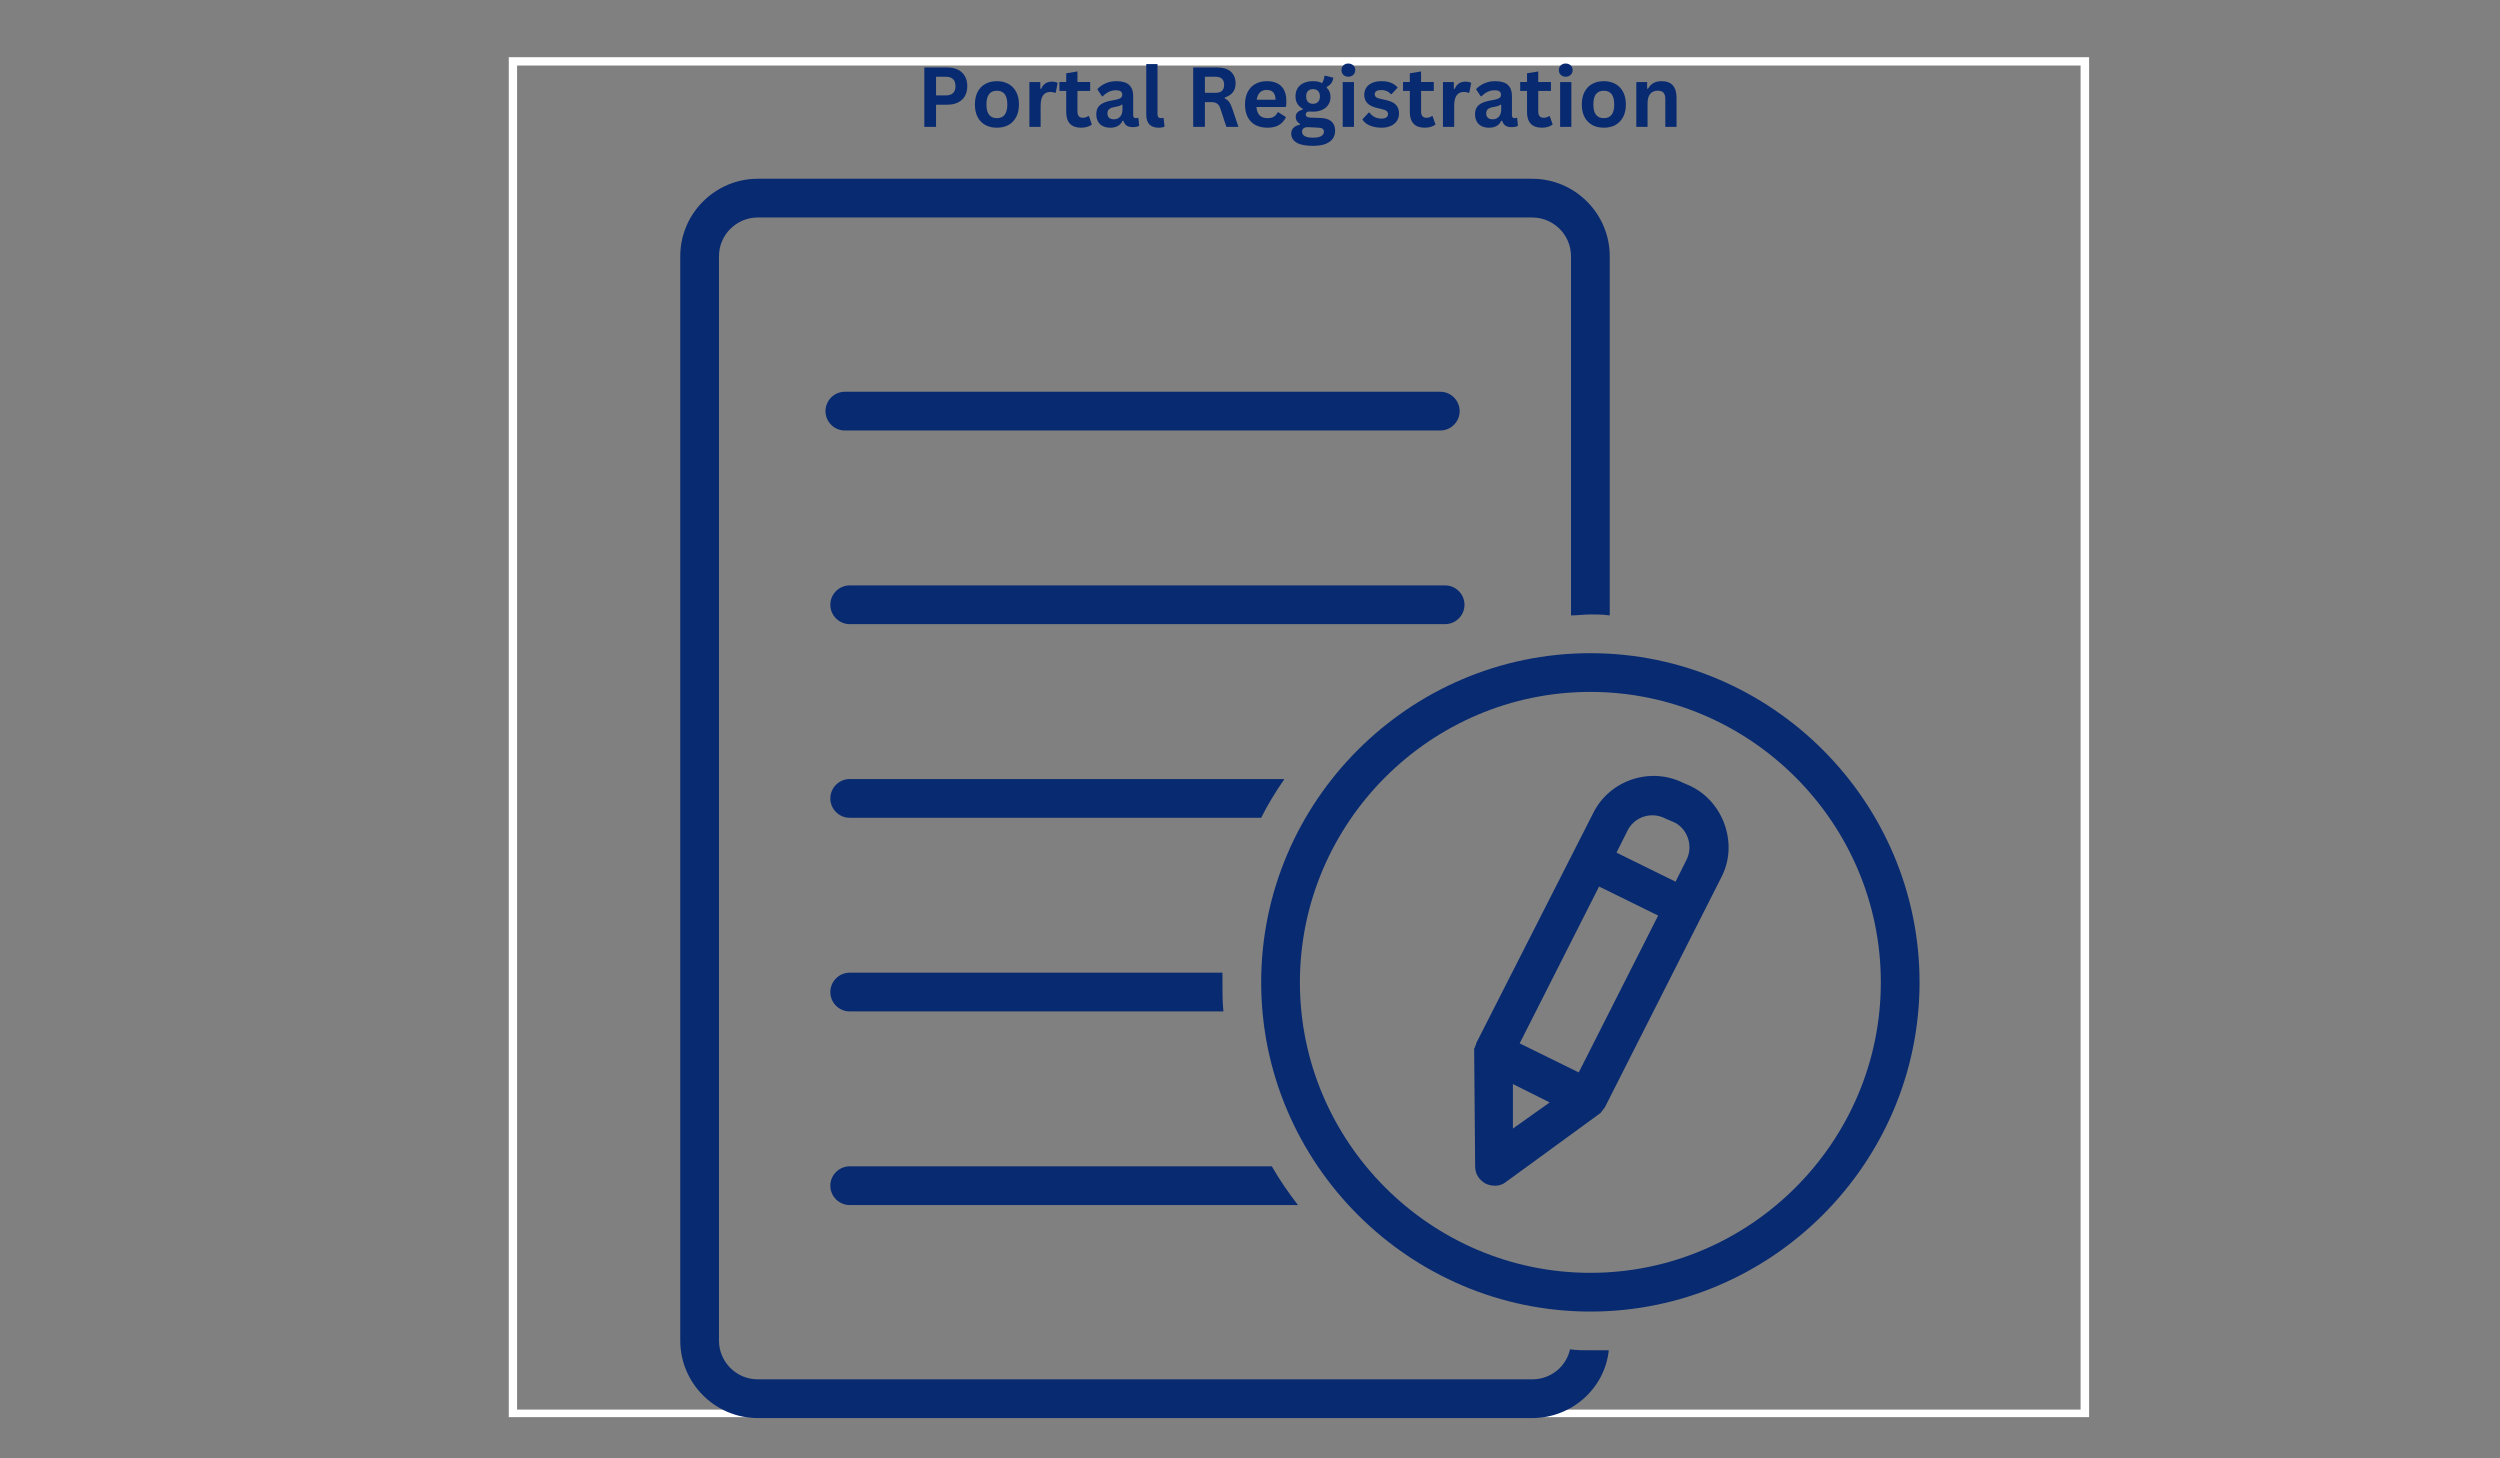 <svg xmlns="http://www.w3.org/2000/svg" xmlns:xlink="http://www.w3.org/1999/xlink" width="1200" zoomAndPan="magnify" viewBox="0 0 900 525" height="700" preserveAspectRatio="xMidYMid meet" version="1.0"><rect x="0" y="0" width="900" height="525" fill="#808080" stroke="none"/><defs><g/><clipPath id="bf6fdc05c6"><path d="M 183.16 20.602 L 752.078 20.602 L 752.078 510.168 L 183.16 510.168 Z M 183.16 20.602 " clip-rule="nonzero"/></clipPath><clipPath id="58222465bf"><path d="M 244.891 64.355 L 580 64.355 L 580 510.504 L 244.891 510.504 Z M 244.891 64.355 " clip-rule="nonzero"/></clipPath><clipPath id="1eeccc9a89"><path d="M 454 235 L 691.039 235 L 691.039 473 L 454 473 Z M 454 235 " clip-rule="nonzero"/></clipPath></defs><g clip-path="url(#bf6fdc05c6)"><path stroke-linecap="butt" transform="matrix(0.748, 0, 0, 0.749, 183.162, 20.602)" fill="none" stroke-linejoin="miter" d="M -0.003 -0.001 L 760.484 -0.001 L 760.484 654.013 L -0.003 654.013 L -0.003 -0.001 " stroke="#ffffff" stroke-width="8" stroke-opacity="1" stroke-miterlimit="4"/></g><path fill="#082a71" d="M 304.145 154.977 L 518.508 154.977 C 522.34 154.977 525.477 151.84 525.477 148.008 C 525.477 144.172 522.34 141.035 518.508 141.035 L 304.145 141.035 C 300.312 141.035 297.176 144.172 297.176 148.008 C 297.176 151.84 300.312 154.977 304.145 154.977 Z M 304.145 154.977 " fill-opacity="1" fill-rule="nonzero"/><path fill="#082a71" d="M 527.219 217.719 C 527.219 213.883 524.082 210.746 520.25 210.746 L 305.887 210.746 C 302.055 210.746 298.918 213.883 298.918 217.719 C 298.918 221.551 302.055 224.688 305.887 224.688 L 520.25 224.688 C 524.082 224.688 527.219 221.551 527.219 217.719 Z M 527.219 217.719 " fill-opacity="1" fill-rule="nonzero"/><path fill="#082a71" d="M 298.918 426.852 C 298.918 430.684 302.055 433.82 305.887 433.82 L 467.27 433.82 C 463.781 429.289 460.645 424.758 457.859 419.879 L 305.887 419.879 C 302.055 419.879 298.918 423.016 298.918 426.852 Z M 298.918 426.852 " fill-opacity="1" fill-rule="nonzero"/><path fill="#082a71" d="M 440.082 350.168 L 305.887 350.168 C 302.055 350.168 298.918 353.305 298.918 357.141 C 298.918 360.973 302.055 364.109 305.887 364.109 L 440.43 364.109 C 440.082 360.625 440.082 357.141 440.082 353.652 C 440.082 352.609 440.082 351.215 440.082 350.168 Z M 440.082 350.168 " fill-opacity="1" fill-rule="nonzero"/><path fill="#082a71" d="M 462.391 280.457 L 305.887 280.457 C 302.055 280.457 298.918 283.594 298.918 287.43 C 298.918 291.262 302.055 294.398 305.887 294.398 L 454.023 294.398 C 456.465 289.52 459.25 284.988 462.391 280.457 Z M 462.391 280.457 " fill-opacity="1" fill-rule="nonzero"/><g clip-path="url(#58222465bf)"><path fill="#082a71" d="M 272.773 510.504 L 551.617 510.504 C 565.91 510.504 577.762 499.699 579.156 486.105 C 577.062 486.105 574.625 486.105 572.531 486.105 C 570.094 486.105 567.652 486.105 565.211 485.758 C 563.82 492.031 558.242 496.562 551.617 496.562 L 272.773 496.562 C 265.105 496.562 258.832 490.289 258.832 482.621 L 258.832 92.238 C 258.832 84.57 265.105 78.297 272.773 78.297 L 551.617 78.297 C 559.289 78.297 565.562 84.57 565.562 92.238 L 565.562 221.551 C 568 221.551 570.094 221.203 572.531 221.203 C 574.973 221.203 577.062 221.203 579.504 221.551 L 579.504 92.238 C 579.504 76.902 566.957 64.355 551.617 64.355 L 272.773 64.355 C 257.438 64.355 244.891 76.902 244.891 92.238 L 244.891 482.621 C 244.891 497.957 257.438 510.504 272.773 510.504 Z M 272.773 510.504 " fill-opacity="1" fill-rule="nonzero"/></g><g clip-path="url(#1eeccc9a89)"><path fill="#082a71" d="M 572.531 235.145 C 507.352 235.145 454.023 288.473 454.023 353.652 C 454.023 418.832 507.352 472.164 572.531 472.164 C 637.711 472.164 691.039 418.832 691.039 353.652 C 691.039 288.473 637.711 235.145 572.531 235.145 Z M 572.531 458.219 C 515.02 458.219 467.965 411.164 467.965 353.652 C 467.965 296.145 515.02 249.086 572.531 249.086 C 630.043 249.086 677.098 296.145 677.098 353.652 C 677.098 411.164 630.043 458.219 572.531 458.219 Z M 572.531 458.219 " fill-opacity="1" fill-rule="nonzero"/></g><path fill="#082a71" d="M 608.434 282.898 L 605.992 281.852 C 594.145 275.926 579.504 280.805 573.578 292.656 L 531.402 375.613 C 531.402 375.613 531.402 375.613 531.402 375.961 C 531.402 376.309 531.055 376.309 531.055 376.66 C 531.055 377.008 531.055 377.008 530.707 377.355 C 530.707 377.703 530.707 377.703 530.707 378.055 C 530.707 378.402 530.707 378.402 530.707 378.75 C 530.707 378.75 530.707 379.098 530.707 379.098 L 531.055 419.879 C 531.055 422.668 532.449 424.758 534.887 426.152 C 537.328 427.199 540.117 427.199 542.207 425.457 L 575.668 401.059 C 576.02 400.711 576.367 400.711 576.367 400.359 C 576.367 400.359 576.367 400.359 576.715 400.012 C 577.062 399.664 577.41 398.965 577.762 398.617 L 619.586 316.012 C 622.723 310.086 623.074 303.461 620.98 297.188 C 618.891 290.914 614.359 285.688 608.434 282.898 Z M 544.648 406.285 L 544.648 390.254 L 557.895 396.875 Z M 568.348 386.07 L 547.086 375.613 L 575.668 319.148 L 596.93 329.605 Z M 607.039 309.734 L 603.203 317.406 L 581.941 306.949 L 585.777 299.281 C 588.219 294.051 594.492 291.961 599.719 294.75 L 602.16 295.793 C 607.387 297.887 609.828 304.508 607.039 309.734 Z M 607.039 309.734 " fill-opacity="1" fill-rule="nonzero"/><g fill="#082a71" fill-opacity="1"><g transform="translate(329.977, 45.663)"><g><path d="M 11.031 -21.375 C 12.562 -21.375 13.867 -21.094 14.953 -20.531 C 16.047 -19.969 16.867 -19.18 17.422 -18.172 C 17.973 -17.172 18.25 -16 18.25 -14.656 C 18.25 -13.32 17.973 -12.148 17.422 -11.141 C 16.867 -10.141 16.047 -9.359 14.953 -8.797 C 13.867 -8.242 12.562 -7.969 11.031 -7.969 L 7 -7.969 L 7 0 L 2.781 0 L 2.781 -21.375 Z M 10.484 -11.312 C 12.828 -11.312 14 -12.426 14 -14.656 C 14 -16.906 12.828 -18.031 10.484 -18.031 L 7 -18.031 L 7 -11.312 Z M 10.484 -11.312 "/></g></g><g transform="translate(349.51, 45.663)"><g><path d="M 9.375 0.312 C 7.789 0.312 6.398 -0.008 5.203 -0.656 C 4.016 -1.312 3.094 -2.266 2.438 -3.516 C 1.781 -4.766 1.453 -6.273 1.453 -8.047 C 1.453 -9.828 1.781 -11.344 2.438 -12.594 C 3.094 -13.852 4.016 -14.805 5.203 -15.453 C 6.398 -16.109 7.789 -16.438 9.375 -16.438 C 10.945 -16.438 12.328 -16.109 13.516 -15.453 C 14.711 -14.805 15.645 -13.852 16.312 -12.594 C 16.977 -11.344 17.312 -9.828 17.312 -8.047 C 17.312 -6.273 16.977 -4.766 16.312 -3.516 C 15.645 -2.266 14.711 -1.312 13.516 -0.656 C 12.328 -0.008 10.945 0.312 9.375 0.312 Z M 9.375 -3.125 C 11.875 -3.125 13.125 -4.766 13.125 -8.047 C 13.125 -9.754 12.801 -11.004 12.156 -11.797 C 11.52 -12.598 10.594 -13 9.375 -13 C 6.863 -13 5.609 -11.348 5.609 -8.047 C 5.609 -4.766 6.863 -3.125 9.375 -3.125 Z M 9.375 -3.125 "/></g></g><g transform="translate(368.254, 45.663)"><g><path d="M 2.328 0 L 2.328 -16.125 L 6.25 -16.125 L 6.25 -13.719 L 6.562 -13.672 C 6.945 -14.566 7.457 -15.223 8.094 -15.641 C 8.727 -16.055 9.5 -16.266 10.406 -16.266 C 11.32 -16.266 12.02 -16.109 12.5 -15.797 L 11.812 -12.312 L 11.5 -12.25 C 11.238 -12.352 10.984 -12.43 10.734 -12.484 C 10.492 -12.535 10.203 -12.562 9.859 -12.562 C 8.723 -12.562 7.859 -12.16 7.266 -11.359 C 6.672 -10.566 6.375 -9.297 6.375 -7.547 L 6.375 0 Z M 2.328 0 "/></g></g><g transform="translate(380.9, 45.663)"><g><path d="M 11.125 -3.844 L 12.172 -0.844 C 11.734 -0.488 11.18 -0.207 10.516 0 C 9.859 0.207 9.113 0.312 8.281 0.312 C 6.531 0.312 5.203 -0.16 4.297 -1.109 C 3.391 -2.066 2.938 -3.453 2.938 -5.266 L 2.938 -12.922 L 0.484 -12.922 L 0.484 -16.141 L 2.938 -16.141 L 2.938 -19.281 L 6.984 -19.938 L 6.984 -16.141 L 11.562 -16.141 L 11.562 -12.922 L 6.984 -12.922 L 6.984 -5.562 C 6.984 -4.758 7.148 -4.176 7.484 -3.812 C 7.816 -3.445 8.301 -3.266 8.938 -3.266 C 9.656 -3.266 10.281 -3.457 10.812 -3.844 Z M 11.125 -3.844 "/></g></g><g transform="translate(393.43, 45.663)"><g><path d="M 6.281 0.312 C 5.25 0.312 4.352 0.125 3.594 -0.25 C 2.832 -0.633 2.25 -1.195 1.844 -1.938 C 1.438 -2.676 1.234 -3.562 1.234 -4.594 C 1.234 -5.539 1.438 -6.336 1.844 -6.984 C 2.25 -7.641 2.879 -8.172 3.734 -8.578 C 4.598 -8.992 5.723 -9.316 7.109 -9.547 C 8.066 -9.703 8.797 -9.867 9.297 -10.047 C 9.805 -10.234 10.145 -10.441 10.312 -10.672 C 10.488 -10.91 10.578 -11.211 10.578 -11.578 C 10.578 -12.098 10.395 -12.492 10.031 -12.766 C 9.676 -13.035 9.082 -13.172 8.25 -13.172 C 7.352 -13.172 6.5 -12.969 5.688 -12.562 C 4.875 -12.164 4.172 -11.645 3.578 -11 L 3.281 -11 L 1.594 -13.547 C 2.414 -14.453 3.414 -15.16 4.594 -15.672 C 5.77 -16.18 7.055 -16.438 8.453 -16.438 C 10.586 -16.438 12.129 -15.984 13.078 -15.078 C 14.035 -14.172 14.516 -12.883 14.516 -11.219 L 14.516 -4.203 C 14.516 -3.484 14.832 -3.125 15.469 -3.125 C 15.707 -3.125 15.945 -3.172 16.188 -3.266 L 16.391 -3.203 L 16.672 -0.375 C 16.453 -0.227 16.141 -0.109 15.734 -0.016 C 15.336 0.066 14.898 0.109 14.422 0.109 C 13.461 0.109 12.711 -0.07 12.172 -0.438 C 11.629 -0.812 11.238 -1.391 11 -2.172 L 10.703 -2.203 C 9.91 -0.523 8.438 0.312 6.281 0.312 Z M 7.578 -2.719 C 8.504 -2.719 9.25 -3.031 9.812 -3.656 C 10.375 -4.289 10.656 -5.164 10.656 -6.281 L 10.656 -7.922 L 10.375 -7.984 C 10.133 -7.785 9.816 -7.617 9.422 -7.484 C 9.023 -7.359 8.457 -7.234 7.719 -7.109 C 6.844 -6.961 6.211 -6.707 5.828 -6.344 C 5.441 -5.988 5.25 -5.488 5.25 -4.844 C 5.25 -4.145 5.453 -3.613 5.859 -3.25 C 6.266 -2.895 6.836 -2.719 7.578 -2.719 Z M 7.578 -2.719 "/></g></g><g transform="translate(410.434, 45.663)"><g><path d="M 6.688 0.312 C 5.238 0.312 4.129 -0.078 3.359 -0.859 C 2.598 -1.648 2.219 -2.844 2.219 -4.438 L 2.219 -22.594 L 6.266 -22.594 L 6.266 -4.609 C 6.266 -3.617 6.676 -3.125 7.5 -3.125 C 7.727 -3.125 7.977 -3.164 8.25 -3.25 L 8.453 -3.188 L 8.812 -0.078 C 8.594 0.047 8.297 0.141 7.922 0.203 C 7.555 0.273 7.145 0.312 6.688 0.312 Z M 6.688 0.312 "/></g></g><g transform="translate(419.703, 45.663)"><g/></g><g transform="translate(426.765, 45.663)"><g><path d="M 2.781 0 L 2.781 -21.375 L 11.359 -21.375 C 13.566 -21.375 15.234 -20.863 16.359 -19.844 C 17.484 -18.82 18.047 -17.414 18.047 -15.625 C 18.047 -14.332 17.719 -13.27 17.062 -12.438 C 16.406 -11.613 15.426 -10.984 14.125 -10.547 L 14.125 -10.234 C 14.789 -9.941 15.332 -9.504 15.75 -8.922 C 16.164 -8.348 16.555 -7.5 16.922 -6.375 L 19.062 0 L 14.719 0 L 12.625 -6.391 C 12.414 -7.035 12.176 -7.535 11.906 -7.891 C 11.633 -8.242 11.289 -8.5 10.875 -8.656 C 10.469 -8.82 9.93 -8.906 9.266 -8.906 L 7 -8.906 L 7 0 Z M 10.844 -12.25 C 12.895 -12.25 13.922 -13.203 13.922 -15.109 C 13.922 -17.055 12.895 -18.031 10.844 -18.031 L 7 -18.031 L 7 -12.25 Z M 10.844 -12.25 "/></g></g><g transform="translate(446.752, 45.663)"><g><path d="M 15.938 -7.141 L 5.562 -7.141 C 5.688 -5.742 6.086 -4.723 6.766 -4.078 C 7.453 -3.441 8.383 -3.125 9.562 -3.125 C 10.488 -3.125 11.238 -3.297 11.812 -3.641 C 12.383 -3.992 12.848 -4.52 13.203 -5.219 L 13.5 -5.219 L 16.203 -3.5 C 15.672 -2.363 14.875 -1.441 13.812 -0.734 C 12.75 -0.035 11.332 0.312 9.562 0.312 C 7.895 0.312 6.453 -0.004 5.234 -0.641 C 4.023 -1.273 3.094 -2.219 2.438 -3.469 C 1.781 -4.719 1.453 -6.242 1.453 -8.047 C 1.453 -9.879 1.797 -11.426 2.484 -12.688 C 3.172 -13.945 4.102 -14.883 5.281 -15.5 C 6.469 -16.125 7.797 -16.438 9.266 -16.438 C 11.547 -16.438 13.289 -15.832 14.5 -14.625 C 15.719 -13.414 16.328 -11.641 16.328 -9.297 C 16.328 -8.453 16.297 -7.797 16.234 -7.328 Z M 12.453 -9.766 C 12.41 -10.992 12.125 -11.883 11.594 -12.438 C 11.062 -13 10.285 -13.281 9.266 -13.281 C 7.223 -13.281 6.02 -12.109 5.656 -9.766 Z M 12.453 -9.766 "/></g></g><g transform="translate(464.282, 45.663)"><g><path d="M 8.359 6.844 C 5.703 6.844 3.738 6.453 2.469 5.672 C 1.195 4.891 0.562 3.801 0.562 2.406 C 0.562 1.562 0.832 0.867 1.375 0.328 C 1.914 -0.211 2.695 -0.578 3.719 -0.766 L 3.719 -1.062 C 3.164 -1.395 2.77 -1.766 2.531 -2.172 C 2.289 -2.578 2.172 -3.047 2.172 -3.578 C 2.172 -4.879 3.016 -5.754 4.703 -6.203 L 4.703 -6.5 C 3.836 -7 3.188 -7.613 2.75 -8.344 C 2.312 -9.082 2.094 -9.973 2.094 -11.016 C 2.094 -12.086 2.336 -13.031 2.828 -13.844 C 3.316 -14.664 4.035 -15.301 4.984 -15.75 C 5.941 -16.207 7.082 -16.438 8.406 -16.438 C 9.75 -16.438 10.82 -16.203 11.625 -15.734 C 12.113 -16.453 12.398 -17.285 12.484 -18.234 L 12.797 -18.422 L 15.703 -17.703 C 15.609 -16.93 15.379 -16.285 15.016 -15.766 C 14.66 -15.242 14.102 -14.781 13.344 -14.375 L 13.344 -14.047 C 14.25 -13.242 14.703 -12.129 14.703 -10.703 C 14.703 -9.703 14.453 -8.805 13.953 -8.016 C 13.461 -7.234 12.738 -6.613 11.781 -6.156 C 10.832 -5.695 9.707 -5.469 8.406 -5.469 L 7.797 -5.484 C 7.398 -5.504 7.125 -5.516 6.969 -5.516 C 6.602 -5.516 6.312 -5.41 6.094 -5.203 C 5.883 -5.004 5.781 -4.75 5.781 -4.438 C 5.781 -4.102 5.914 -3.836 6.188 -3.641 C 6.469 -3.453 6.867 -3.348 7.391 -3.328 L 11 -3.203 C 14.57 -3.098 16.359 -1.562 16.359 1.406 C 16.359 2.445 16.094 3.375 15.562 4.188 C 15.031 5 14.172 5.645 12.984 6.125 C 11.797 6.602 10.254 6.844 8.359 6.844 Z M 8.406 -8.297 C 9.188 -8.297 9.797 -8.523 10.234 -8.984 C 10.672 -9.441 10.891 -10.098 10.891 -10.953 C 10.891 -11.797 10.672 -12.441 10.234 -12.891 C 9.797 -13.348 9.188 -13.578 8.406 -13.578 C 7.613 -13.578 7.004 -13.348 6.578 -12.891 C 6.148 -12.441 5.938 -11.797 5.938 -10.953 C 5.938 -10.086 6.148 -9.426 6.578 -8.969 C 7.004 -8.52 7.613 -8.297 8.406 -8.297 Z M 8.359 3.906 C 9.742 3.906 10.75 3.707 11.375 3.312 C 12.008 2.926 12.328 2.422 12.328 1.797 C 12.328 1.285 12.164 0.91 11.844 0.672 C 11.52 0.441 11.008 0.316 10.312 0.297 L 7.125 0.141 C 7.008 0.141 6.906 0.133 6.812 0.125 C 6.727 0.113 6.641 0.109 6.547 0.109 C 5.867 0.109 5.348 0.254 4.984 0.547 C 4.629 0.848 4.453 1.254 4.453 1.766 C 4.453 2.453 4.781 2.977 5.438 3.344 C 6.094 3.719 7.066 3.906 8.359 3.906 Z M 8.359 3.906 "/></g></g><g transform="translate(481.051, 45.663)"><g><path d="M 4.344 -18.047 C 3.613 -18.047 3.02 -18.27 2.562 -18.719 C 2.102 -19.164 1.875 -19.738 1.875 -20.438 C 1.875 -21.125 2.102 -21.688 2.562 -22.125 C 3.02 -22.57 3.613 -22.797 4.344 -22.797 C 4.832 -22.797 5.266 -22.691 5.641 -22.484 C 6.023 -22.285 6.32 -22.008 6.531 -21.656 C 6.738 -21.301 6.844 -20.895 6.844 -20.438 C 6.844 -19.977 6.738 -19.566 6.531 -19.203 C 6.32 -18.848 6.023 -18.566 5.641 -18.359 C 5.266 -18.148 4.832 -18.047 4.344 -18.047 Z M 2.328 0 L 2.328 -16.125 L 6.375 -16.125 L 6.375 0 Z M 2.328 0 "/></g></g><g transform="translate(489.736, 45.663)"><g><path d="M 7.547 0.312 C 6.441 0.312 5.43 0.18 4.516 -0.078 C 3.598 -0.336 2.816 -0.691 2.172 -1.141 C 1.523 -1.598 1.047 -2.117 0.734 -2.703 L 2.984 -5.125 L 3.281 -5.125 C 3.82 -4.406 4.457 -3.863 5.188 -3.5 C 5.914 -3.145 6.711 -2.969 7.578 -2.969 C 8.359 -2.969 8.945 -3.109 9.344 -3.391 C 9.75 -3.672 9.953 -4.078 9.953 -4.609 C 9.953 -5.016 9.805 -5.352 9.516 -5.625 C 9.234 -5.906 8.77 -6.125 8.125 -6.281 L 6 -6.797 C 4.395 -7.18 3.223 -7.766 2.484 -8.547 C 1.754 -9.328 1.391 -10.32 1.391 -11.531 C 1.391 -12.539 1.645 -13.414 2.156 -14.156 C 2.664 -14.895 3.383 -15.457 4.312 -15.844 C 5.25 -16.238 6.336 -16.438 7.578 -16.438 C 9.023 -16.438 10.223 -16.223 11.172 -15.797 C 12.129 -15.379 12.879 -14.82 13.422 -14.125 L 11.25 -11.781 L 10.969 -11.781 C 10.52 -12.289 10.016 -12.66 9.453 -12.891 C 8.891 -13.129 8.266 -13.25 7.578 -13.25 C 5.973 -13.25 5.172 -12.75 5.172 -11.75 C 5.172 -11.332 5.316 -10.988 5.609 -10.719 C 5.91 -10.457 6.438 -10.25 7.188 -10.094 L 9.188 -9.641 C 10.82 -9.297 12.016 -8.734 12.766 -7.953 C 13.523 -7.18 13.906 -6.145 13.906 -4.844 C 13.906 -3.812 13.648 -2.906 13.141 -2.125 C 12.629 -1.352 11.895 -0.754 10.938 -0.328 C 9.988 0.098 8.859 0.312 7.547 0.312 Z M 7.547 0.312 "/></g></g><g transform="translate(504.605, 45.663)"><g><path d="M 11.125 -3.844 L 12.172 -0.844 C 11.734 -0.488 11.18 -0.207 10.516 0 C 9.859 0.207 9.113 0.312 8.281 0.312 C 6.531 0.312 5.203 -0.16 4.297 -1.109 C 3.391 -2.066 2.938 -3.453 2.938 -5.266 L 2.938 -12.922 L 0.484 -12.922 L 0.484 -16.141 L 2.938 -16.141 L 2.938 -19.281 L 6.984 -19.938 L 6.984 -16.141 L 11.562 -16.141 L 11.562 -12.922 L 6.984 -12.922 L 6.984 -5.562 C 6.984 -4.758 7.148 -4.176 7.484 -3.812 C 7.816 -3.445 8.301 -3.266 8.938 -3.266 C 9.656 -3.266 10.281 -3.457 10.812 -3.844 Z M 11.125 -3.844 "/></g></g><g transform="translate(517.135, 45.663)"><g><path d="M 2.328 0 L 2.328 -16.125 L 6.25 -16.125 L 6.25 -13.719 L 6.562 -13.672 C 6.945 -14.566 7.457 -15.223 8.094 -15.641 C 8.727 -16.055 9.5 -16.266 10.406 -16.266 C 11.32 -16.266 12.02 -16.109 12.5 -15.797 L 11.812 -12.312 L 11.5 -12.25 C 11.238 -12.352 10.984 -12.43 10.734 -12.484 C 10.492 -12.535 10.203 -12.562 9.859 -12.562 C 8.723 -12.562 7.859 -12.16 7.266 -11.359 C 6.672 -10.566 6.375 -9.297 6.375 -7.547 L 6.375 0 Z M 2.328 0 "/></g></g><g transform="translate(529.782, 45.663)"><g><path d="M 6.281 0.312 C 5.25 0.312 4.352 0.125 3.594 -0.25 C 2.832 -0.633 2.25 -1.195 1.844 -1.938 C 1.438 -2.676 1.234 -3.562 1.234 -4.594 C 1.234 -5.539 1.438 -6.336 1.844 -6.984 C 2.25 -7.641 2.879 -8.172 3.734 -8.578 C 4.598 -8.992 5.723 -9.316 7.109 -9.547 C 8.066 -9.703 8.797 -9.867 9.297 -10.047 C 9.805 -10.234 10.145 -10.441 10.312 -10.672 C 10.488 -10.91 10.578 -11.211 10.578 -11.578 C 10.578 -12.098 10.395 -12.492 10.031 -12.766 C 9.676 -13.035 9.082 -13.172 8.25 -13.172 C 7.352 -13.172 6.5 -12.969 5.688 -12.562 C 4.875 -12.164 4.172 -11.645 3.578 -11 L 3.281 -11 L 1.594 -13.547 C 2.414 -14.453 3.414 -15.16 4.594 -15.672 C 5.77 -16.18 7.055 -16.438 8.453 -16.438 C 10.586 -16.438 12.129 -15.984 13.078 -15.078 C 14.035 -14.172 14.516 -12.883 14.516 -11.219 L 14.516 -4.203 C 14.516 -3.484 14.832 -3.125 15.469 -3.125 C 15.707 -3.125 15.945 -3.172 16.188 -3.266 L 16.391 -3.203 L 16.672 -0.375 C 16.453 -0.227 16.141 -0.109 15.734 -0.016 C 15.336 0.066 14.898 0.109 14.422 0.109 C 13.461 0.109 12.711 -0.07 12.172 -0.438 C 11.629 -0.812 11.238 -1.391 11 -2.172 L 10.703 -2.203 C 9.91 -0.523 8.438 0.312 6.281 0.312 Z M 7.578 -2.719 C 8.504 -2.719 9.25 -3.031 9.812 -3.656 C 10.375 -4.289 10.656 -5.164 10.656 -6.281 L 10.656 -7.922 L 10.375 -7.984 C 10.133 -7.785 9.816 -7.617 9.422 -7.484 C 9.023 -7.359 8.457 -7.234 7.719 -7.109 C 6.844 -6.961 6.211 -6.707 5.828 -6.344 C 5.441 -5.988 5.25 -5.488 5.25 -4.844 C 5.25 -4.145 5.453 -3.613 5.859 -3.25 C 6.266 -2.895 6.836 -2.719 7.578 -2.719 Z M 7.578 -2.719 "/></g></g><g transform="translate(546.786, 45.663)"><g><path d="M 11.125 -3.844 L 12.172 -0.844 C 11.734 -0.488 11.18 -0.207 10.516 0 C 9.859 0.207 9.113 0.312 8.281 0.312 C 6.531 0.312 5.203 -0.16 4.297 -1.109 C 3.391 -2.066 2.938 -3.453 2.938 -5.266 L 2.938 -12.922 L 0.484 -12.922 L 0.484 -16.141 L 2.938 -16.141 L 2.938 -19.281 L 6.984 -19.938 L 6.984 -16.141 L 11.562 -16.141 L 11.562 -12.922 L 6.984 -12.922 L 6.984 -5.562 C 6.984 -4.758 7.148 -4.176 7.484 -3.812 C 7.816 -3.445 8.301 -3.266 8.938 -3.266 C 9.656 -3.266 10.281 -3.457 10.812 -3.844 Z M 11.125 -3.844 "/></g></g><g transform="translate(559.315, 45.663)"><g><path d="M 4.344 -18.047 C 3.613 -18.047 3.02 -18.27 2.562 -18.719 C 2.102 -19.164 1.875 -19.738 1.875 -20.438 C 1.875 -21.125 2.102 -21.688 2.562 -22.125 C 3.02 -22.57 3.613 -22.797 4.344 -22.797 C 4.832 -22.797 5.266 -22.691 5.641 -22.484 C 6.023 -22.285 6.32 -22.008 6.531 -21.656 C 6.738 -21.301 6.844 -20.895 6.844 -20.438 C 6.844 -19.977 6.738 -19.566 6.531 -19.203 C 6.32 -18.848 6.023 -18.566 5.641 -18.359 C 5.266 -18.148 4.832 -18.047 4.344 -18.047 Z M 2.328 0 L 2.328 -16.125 L 6.375 -16.125 L 6.375 0 Z M 2.328 0 "/></g></g><g transform="translate(568, 45.663)"><g><path d="M 9.375 0.312 C 7.789 0.312 6.398 -0.008 5.203 -0.656 C 4.016 -1.312 3.094 -2.266 2.438 -3.516 C 1.781 -4.766 1.453 -6.273 1.453 -8.047 C 1.453 -9.828 1.781 -11.344 2.438 -12.594 C 3.094 -13.852 4.016 -14.805 5.203 -15.453 C 6.398 -16.109 7.789 -16.438 9.375 -16.438 C 10.945 -16.438 12.328 -16.109 13.516 -15.453 C 14.711 -14.805 15.645 -13.852 16.312 -12.594 C 16.977 -11.344 17.312 -9.828 17.312 -8.047 C 17.312 -6.273 16.977 -4.766 16.312 -3.516 C 15.645 -2.266 14.711 -1.312 13.516 -0.656 C 12.328 -0.008 10.945 0.312 9.375 0.312 Z M 9.375 -3.125 C 11.875 -3.125 13.125 -4.766 13.125 -8.047 C 13.125 -9.754 12.801 -11.004 12.156 -11.797 C 11.52 -12.598 10.594 -13 9.375 -13 C 6.863 -13 5.609 -11.348 5.609 -8.047 C 5.609 -4.766 6.863 -3.125 9.375 -3.125 Z M 9.375 -3.125 "/></g></g><g transform="translate(586.744, 45.663)"><g><path d="M 2.328 0 L 2.328 -16.125 L 6.219 -16.125 L 6.219 -13.75 L 6.516 -13.688 C 7.523 -15.52 9.156 -16.438 11.406 -16.438 C 13.258 -16.438 14.625 -15.926 15.5 -14.906 C 16.375 -13.895 16.812 -12.422 16.812 -10.484 L 16.812 0 L 12.766 0 L 12.766 -9.984 C 12.766 -11.055 12.547 -11.828 12.109 -12.297 C 11.68 -12.773 11 -13.016 10.062 -13.016 C 8.895 -13.016 7.988 -12.641 7.344 -11.891 C 6.695 -11.141 6.375 -9.957 6.375 -8.344 L 6.375 0 Z M 2.328 0 "/></g></g></g></svg>